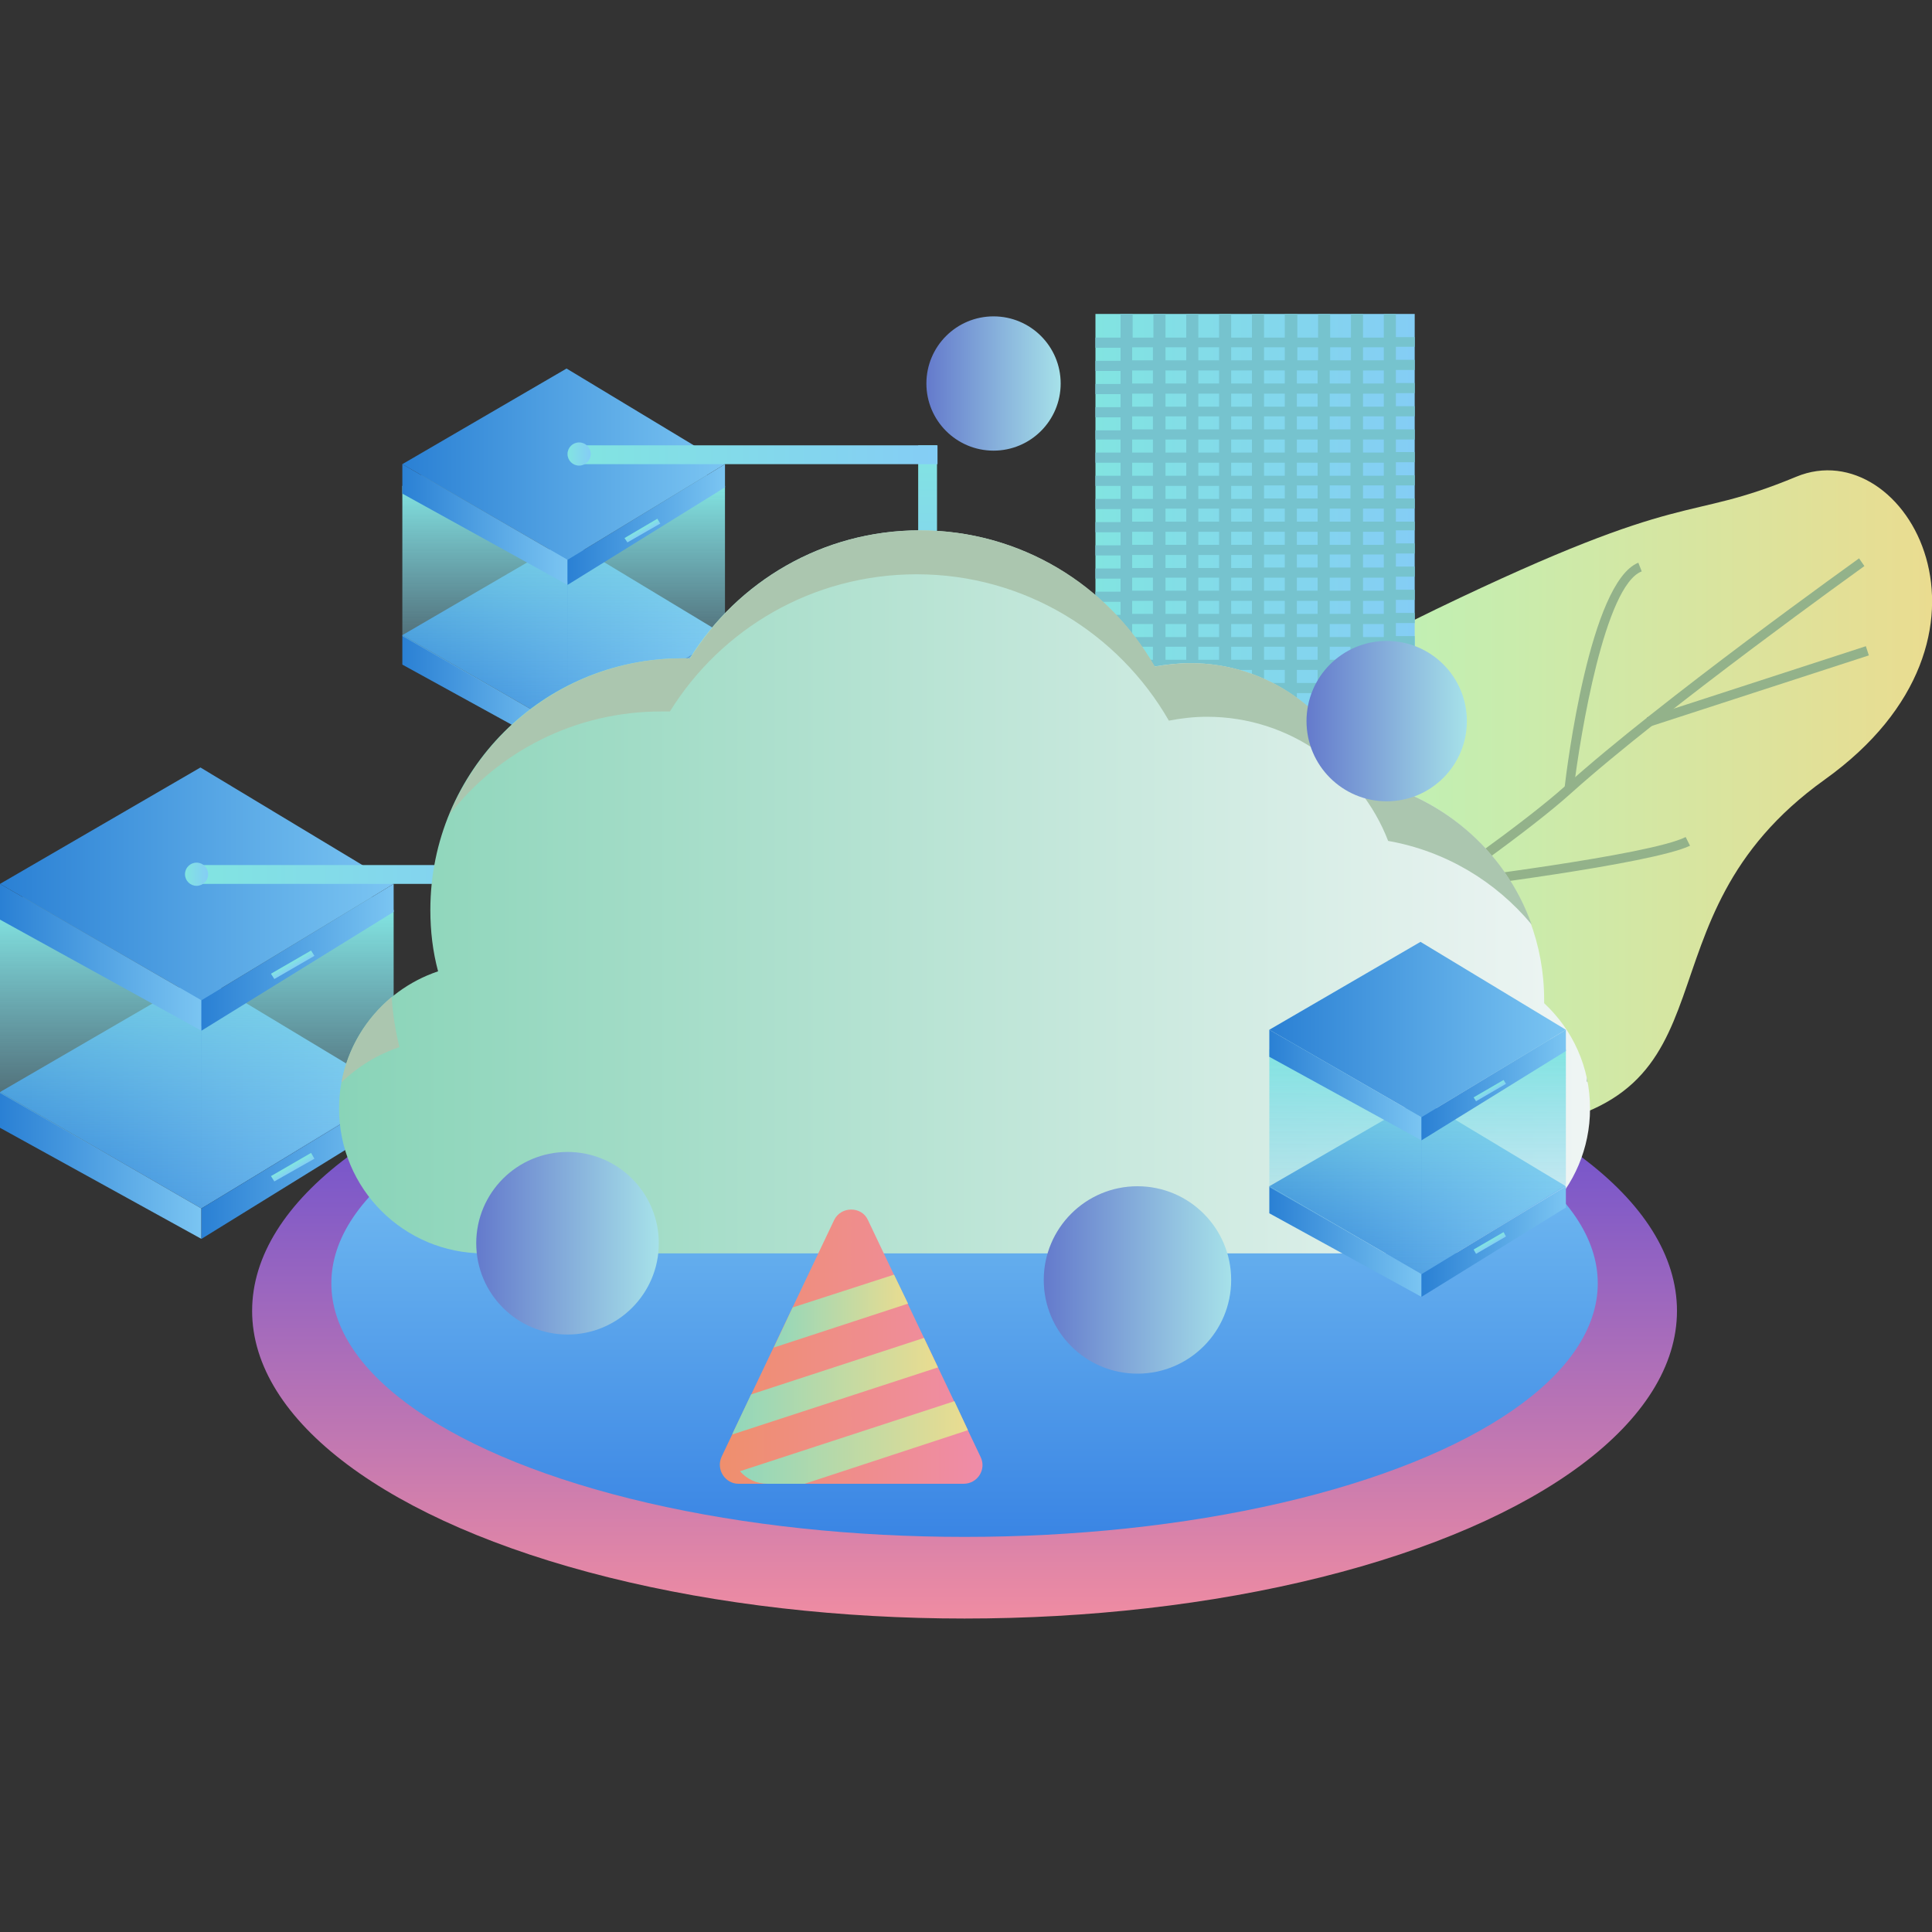 <svg xml:space="preserve" style="enable-background:new 0 0 400 400;" viewBox="0 0 400 400" y="0px" x="0px" xmlns:xlink="http://www.w3.org/1999/xlink" xmlns="http://www.w3.org/2000/svg" id="图层_1" version="1.1">
<rect x="0" y="0" width="400" height="400" fill="#333333" stroke="none"/>
<style type="text/css">
	.st0{fill:url(#SVGID_1_);}
	.st1{fill:url(#SVGID_2_);}
	.st2{fill:url(#SVGID_3_);}
	.st3{fill:#93B28A;}
	.st4{fill:url(#SVGID_4_);}
	.st5{fill:#76C3CE;}
	.st6{fill:url(#SVGID_5_);}
	.st7{fill:url(#SVGID_6_);}
	.st8{fill:url(#SVGID_7_);}
	.st9{fill:url(#SVGID_8_);}
	.st10{fill:url(#SVGID_9_);}
	.st11{fill:url(#SVGID_10_);}
	.st12{fill:url(#SVGID_11_);}
	.st13{fill:url(#SVGID_12_);}
	.st14{fill:url(#SVGID_13_);}
	.st15{fill:url(#SVGID_14_);}
	.st16{fill:url(#SVGID_15_);}
	.st17{fill:url(#SVGID_16_);}
	.st18{fill:url(#SVGID_17_);}
	.st19{fill:url(#SVGID_18_);}
	.st20{fill:url(#SVGID_19_);}
	.st21{fill:url(#SVGID_20_);}
	.st22{fill:url(#SVGID_21_);}
	.st23{fill:url(#SVGID_22_);}
	.st24{fill:url(#SVGID_23_);}
	.st25{fill:url(#SVGID_24_);}
	.st26{fill:url(#SVGID_25_);}
	.st27{fill:url(#SVGID_26_);}
	.st28{fill:url(#SVGID_27_);}
	.st29{fill:url(#SVGID_28_);}
	.st30{fill:url(#SVGID_29_);}
	.st31{fill:#ABC6AF;}
	.st32{fill:url(#SVGID_30_);}
	.st33{fill:url(#SVGID_31_);}
	.st34{fill:url(#SVGID_32_);}
	.st35{fill:url(#SVGID_33_);}
	.st36{fill:url(#SVGID_34_);}
	.st37{fill:url(#SVGID_35_);}
	.st38{fill:url(#SVGID_36_);}
	.st39{fill:url(#SVGID_37_);}
	.st40{fill:url(#SVGID_38_);}
	.st41{fill:url(#SVGID_39_);}
	.st42{fill:url(#SVGID_40_);}
	.st43{fill:url(#SVGID_41_);}
	.st44{fill:url(#SVGID_42_);}
	.st45{fill:url(#SVGID_43_);}
	.st46{fill:url(#SVGID_44_);}
	.st47{fill:url(#SVGID_45_);}
	.st48{fill:url(#SVGID_46_);}
	.st49{fill:url(#SVGID_47_);}
	.st50{fill:url(#SVGID_48_);}
	.st51{fill:url(#SVGID_49_);}
	.st52{fill:url(#SVGID_50_);}
	.st53{fill:url(#SVGID_51_);}
</style>
<g>
	<linearGradient y2="207.717" x2="199.698" y1="335.019" x1="199.698" gradientUnits="userSpaceOnUse" id="SVGID_1_">
		<stop style="stop-color:#EF8CA2" offset="0"></stop>
		<stop style="stop-color:#5145D8" offset="1"></stop>
	</linearGradient>
	<ellipse ry="63.7" rx="147.5" cy="271.4" cx="199.7" class="st0"></ellipse>
	<linearGradient y2="213.124" x2="199.698" y1="318.188" x1="199.698" gradientUnits="userSpaceOnUse" id="SVGID_2_">
		<stop style="stop-color:#3A85E4" offset="0"></stop>
		<stop style="stop-color:#84CDF5" offset="1"></stop>
	</linearGradient>
	<ellipse ry="52.5" rx="131.1" cy="265.7" cx="199.7" class="st1"></ellipse>
	<g>
		<linearGradient y2="172.699" x2="400" y1="172.699" x1="206.737" gradientUnits="userSpaceOnUse" id="SVGID_3_">
			<stop style="stop-color:#A1FFCF" offset="0"></stop>
			<stop style="stop-color:#EADC90" offset="1"></stop>
		</linearGradient>
		<path d="M221,194.7c39.2-37.2,23.5-43.1,76.4-68.6s50.9-17.6,74.5-27.4c22.7-9.4,47,33.3,5.9,62.7
			s-15.7,66.6-64.7,72.5s-101.9,23.5-105.8,7.8S221,194.7,221,194.7z" class="st2"></path>
		<g>
			<g>
				<path d="M223.5,234.7l-1.1-1.6c1.9-1.2,5.2-3.4,9.6-6.3c22.7-14.8,75.7-49.4,92.1-64.1
					c19.4-17.5,60.4-46.8,60.8-47.1l1.1,1.6c-0.4,0.3-41.3,29.6-60.7,47c-16.5,14.9-69.7,49.5-92.4,64.3
					C228.7,231.3,225.4,233.4,223.5,234.7z" class="st3"></path>
			</g>
			<g>
				<path d="M298.9,184.2l-0.2-1.9c0.4-0.1,42.7-5.2,50.3-9l0.9,1.8C341.9,178.9,300.6,184,298.9,184.2z" class="st3"></path>
			</g>
			<g>
				
					<rect height="2" width="47.7" class="st3" transform="matrix(0.951 -0.309 0.309 0.951 -26.152 119.245)" y="141.3" x="340.1"></rect>
			</g>
			<g>
				<path d="M242.1,222.4l0-2c14.1-0.1,51.8-0.7,56.2-3.1l0.9,1.7C293.6,222,247.3,222.3,242.1,222.4z" class="st3"></path>
			</g>
			<g>
				<path d="M325.8,163.5l-1.9-0.2c0.5-4.4,5.3-42.8,15.3-46.8l0.7,1.8C332.3,121.2,327.2,151.9,325.8,163.5z" class="st3"></path>
			</g>
		</g>
	</g>
	<g>
		<linearGradient y2="125.499" x2="292.896" y1="125.499" x1="226.77" gradientUnits="userSpaceOnUse" id="SVGID_4_">
			<stop style="stop-color:#82E4E1" offset="0"></stop>
			<stop style="stop-color:#84CDF5" offset="1"></stop>
		</linearGradient>
		<rect height="121" width="66.1" class="st4" y="65" x="226.8"></rect>
		<path d="M292.9,71.9v-2.1H289V65h-2.5v4.9h-4.3V65h-2.5v4.9h-4.3V65h-2.5v4.9h-4.3V65H266v4.9h-4.3V65h-2.5v4.9h-4.3
			V65h-2.5v4.9h-4.3V65h-2.5v4.9h-4.3V65h-2.5v4.9h-4.3V65h-2.5v4.9h-5.2v2.1h5.2v2.7h-5.2v2.1h5.2v2.7h-5.2v2.1h5.2v2.7h-5.2v2.1
			h5.2v2.7h-5.2V91h5.2v2.7h-5.2v2.1h5.2v2.7h-5.2v2.1h5.2v2.7h-5.2v2.1h5.2v2.7h-5.2v2.1h5.2v2.7h-5.2v2.1h5.2v2.7h-5.2v2.1h5.2
			v2.7h-5.2v2.1h5.2v2.7h-5.2v2.1h5.2v2.7h-5.2v2.1h5.2v2.7h-5.2v2.1h5.2v2.7h-5.2v2.1h5.2v2.7h-5.2v2.1h5.2v2.7h-5.2v2.1h5.2v2.7
			h-5.2v2.1h5.2v2.7h-5.2v2.1h5.2v2.7h-5.2v2.1h5.2v2.7h-5.2v2.1h5.2v2.7h-5.2v2.1h5.2v2.7h-5.2v2.1h5.2v4.4h2.5v-4.4h4.3v4.4h2.5
			v-4.4h4.3v4.4h2.5v-4.4h4.3v4.4h2.5v-4.4h4.3v4.4h2.5v-4.4h4.3v4.4h2.5v-4.4h4.3v4.4h2.5v-4.4h4.3v4.4h2.5v-4.4h4.3v4.4h2.5v-4.4
			h3.9v-2.1H289v-2.7h3.9v-2.1H289v-2.7h3.9V170H289v-2.7h3.9v-2.1H289v-2.7h3.9v-2.1H289v-2.7h3.9v-2.1H289V153h3.9v-2.1H289v-2.7
			h3.9v-2.1H289v-2.7h3.9v-2.1H289v-2.7h3.9v-2.1H289v-2.7h3.9v-2.1H289v-2.7h3.9v-2.1H289v-2.7h3.9v-2.1H289v-2.7h3.9v-2.1H289
			v-2.7h3.9v-2.1H289v-2.7h3.9V108H289v-2.7h3.9v-2.1H289v-2.7h3.9v-2.1H289v-2.7h3.9v-2.1H289V91h3.9v-2.1H289v-2.7h3.9v-2.1H289
			v-2.7h3.9v-2.1H289v-2.7h3.9v-2.1H289v-2.7H292.9z M279.7,71.9v2.7h-4.3v-2.7H279.7z M259.2,91v2.7h-4.3V91H259.2z M254.9,88.9
			v-2.7h4.3v2.7H254.9z M259.2,95.8v2.7h-4.3v-2.7H259.2z M259.2,100.6v2.7h-4.3v-2.7H259.2z M259.2,105.3v2.7h-4.3v-2.7H259.2z
			 M259.2,110.1v2.7h-4.3v-2.7H259.2z M259.2,114.9v2.7h-4.3v-2.7H259.2z M259.2,119.6v2.7h-4.3v-2.7H259.2z M259.2,124.4v2.7h-4.3
			v-2.7H259.2z M259.2,129.2v2.7h-4.3v-2.7H259.2z M259.2,133.9v2.7h-4.3v-2.7H259.2z M259.2,138.7v2.7h-4.3v-2.7H259.2z
			 M259.2,143.5v2.7h-4.3v-2.7H259.2z M259.2,148.3v2.7h-4.3v-2.7H259.2z M259.2,153v2.7h-4.3V153H259.2z M259.2,157.8v2.7h-4.3
			v-2.7H259.2z M259.2,162.6v2.7h-4.3v-2.7H259.2z M261.7,162.6h4.3v2.7h-4.3V162.6z M261.7,160.5v-2.7h4.3v2.7H261.7z M261.7,155.7
			V153h4.3v2.7H261.7z M261.7,150.9v-2.7h4.3v2.7H261.7z M261.7,146.2v-2.7h4.3v2.7H261.7z M261.7,141.4v-2.7h4.3v2.7H261.7z
			 M261.7,136.6v-2.7h4.3v2.7H261.7z M261.7,131.9v-2.7h4.3v2.7H261.7z M261.7,127.1v-2.7h4.3v2.7H261.7z M261.7,122.3v-2.7h4.3v2.7
			H261.7z M261.7,117.5v-2.7h4.3v2.7H261.7z M261.7,112.8v-2.7h4.3v2.7H261.7z M261.7,108v-2.7h4.3v2.7H261.7z M261.7,103.2v-2.7
			h4.3v2.7H261.7z M261.7,98.5v-2.7h4.3v2.7H261.7z M261.7,93.7V91h4.3v2.7H261.7z M261.7,88.9v-2.7h4.3v2.7H261.7z M261.7,84.2
			v-2.7h4.3v2.7H261.7z M259.2,84.2h-4.3v-2.7h4.3V84.2z M252.4,84.2h-4.3v-2.7h4.3V84.2z M252.4,86.2v2.7h-4.3v-2.7H252.4z
			 M252.4,91v2.7h-4.3V91H252.4z M252.4,95.8v2.7h-4.3v-2.7H252.4z M252.4,100.6v2.7h-4.3v-2.7H252.4z M252.4,105.3v2.7h-4.3v-2.7
			H252.4z M252.4,110.1v2.7h-4.3v-2.7H252.4z M252.4,114.9v2.7h-4.3v-2.7H252.4z M252.4,119.6v2.7h-4.3v-2.7H252.4z M252.4,124.4
			v2.7h-4.3v-2.7H252.4z M252.4,129.2v2.7h-4.3v-2.7H252.4z M252.4,133.9v2.7h-4.3v-2.7H252.4z M252.4,138.7v2.7h-4.3v-2.7H252.4z
			 M252.4,143.5v2.7h-4.3v-2.7H252.4z M252.4,148.3v2.7h-4.3v-2.7H252.4z M252.4,153v2.7h-4.3V153H252.4z M252.4,157.8v2.7h-4.3
			v-2.7H252.4z M252.4,162.6v2.7h-4.3v-2.7H252.4z M252.4,167.3v2.7h-4.3v-2.7H252.4z M254.9,167.3h4.3v2.7h-4.3V167.3z
			 M261.7,167.3h4.3v2.7h-4.3V167.3z M268.5,167.3h4.3v2.7h-4.3V167.3z M268.5,165.2v-2.7h4.3v2.7H268.5z M268.5,160.5v-2.7h4.3v2.7
			H268.5z M268.5,155.7V153h4.3v2.7H268.5z M268.5,150.9v-2.7h4.3v2.7H268.5z M268.5,146.2v-2.7h4.3v2.7H268.5z M268.5,141.4v-2.7
			h4.3v2.7H268.5z M268.5,136.6v-2.7h4.3v2.7H268.5z M268.5,131.9v-2.7h4.3v2.7H268.5z M268.5,127.1v-2.7h4.3v2.7H268.5z
			 M268.5,122.3v-2.7h4.3v2.7H268.5z M268.5,117.5v-2.7h4.3v2.7H268.5z M268.5,112.8v-2.7h4.3v2.7H268.5z M268.5,108v-2.7h4.3v2.7
			H268.5z M268.5,103.2v-2.7h4.3v2.7H268.5z M268.5,98.5v-2.7h4.3v2.7H268.5z M268.5,93.7V91h4.3v2.7H268.5z M268.5,88.9v-2.7h4.3
			v2.7H268.5z M268.5,84.2v-2.7h4.3v2.7H268.5z M268.5,79.4v-2.7h4.3v2.7H268.5z M266,79.4h-4.3v-2.7h4.3V79.4z M259.2,79.4h-4.3
			v-2.7h4.3V79.4z M252.4,79.4h-4.3v-2.7h4.3V79.4z M245.6,79.4h-4.3v-2.7h4.3V79.4z M245.6,81.5v2.7h-4.3v-2.7H245.6z M245.6,86.2
			v2.7h-4.3v-2.7H245.6z M245.6,91v2.7h-4.3V91H245.6z M245.6,95.8v2.7h-4.3v-2.7H245.6z M245.6,100.6v2.7h-4.3v-2.7H245.6z
			 M245.6,105.3v2.7h-4.3v-2.7H245.6z M245.6,110.1v2.7h-4.3v-2.7H245.6z M245.6,114.9v2.7h-4.3v-2.7H245.6z M245.6,119.6v2.7h-4.3
			v-2.7H245.6z M245.6,124.4v2.7h-4.3v-2.7H245.6z M245.6,129.2v2.7h-4.3v-2.7H245.6z M245.6,133.9v2.7h-4.3v-2.7H245.6z
			 M245.6,138.7v2.7h-4.3v-2.7H245.6z M245.6,143.5v2.7h-4.3v-2.7H245.6z M245.6,148.3v2.7h-4.3v-2.7H245.6z M245.6,153v2.7h-4.3
			V153H245.6z M245.6,157.8v2.7h-4.3v-2.7H245.6z M245.6,162.6v2.7h-4.3v-2.7H245.6z M245.6,167.3v2.7h-4.3v-2.7H245.6z
			 M245.6,172.1v2.7h-4.3v-2.7H245.6z M248.1,172.1h4.3v2.7h-4.3V172.1z M254.9,172.1h4.3v2.7h-4.3V172.1z M261.7,172.1h4.3v2.7
			h-4.3V172.1z M268.5,172.1h4.3v2.7h-4.3V172.1z M275.3,172.1h4.3v2.7h-4.3V172.1z M275.3,170v-2.7h4.3v2.7H275.3z M275.3,165.2
			v-2.7h4.3v2.7H275.3z M275.3,160.5v-2.7h4.3v2.7H275.3z M275.3,155.7V153h4.3v2.7H275.3z M275.3,150.9v-2.7h4.3v2.7H275.3z
			 M275.3,146.2v-2.7h4.3v2.7H275.3z M275.3,141.4v-2.7h4.3v2.7H275.3z M275.3,136.6v-2.7h4.3v2.7H275.3z M275.3,131.9v-2.7h4.3v2.7
			H275.3z M275.3,127.1v-2.7h4.3v2.7H275.3z M275.3,122.3v-2.7h4.3v2.7H275.3z M275.3,117.5v-2.7h4.3v2.7H275.3z M275.3,112.8v-2.7
			h4.3v2.7H275.3z M275.3,108v-2.7h4.3v2.7H275.3z M275.3,103.2v-2.7h4.3v2.7H275.3z M275.3,98.5v-2.7h4.3v2.7H275.3z M275.3,93.7
			V91h4.3v2.7H275.3z M275.3,88.9v-2.7h4.3v2.7H275.3z M275.3,84.2v-2.7h4.3v2.7H275.3z M275.3,79.4v-2.7h4.3v2.7H275.3z
			 M272.9,71.9v2.7h-4.3v-2.7H272.9z M266,71.9v2.7h-4.3v-2.7H266z M259.2,71.9v2.7h-4.3v-2.7H259.2z M252.4,71.9v2.7h-4.3v-2.7
			H252.4z M245.6,71.9v2.7h-4.3v-2.7H245.6z M234.4,71.9h4.3v2.7h-4.3V71.9z M234.4,76.7h4.3v2.7h-4.3V76.7z M234.4,81.5h4.3v2.7
			h-4.3V81.5z M234.4,86.2h4.3v2.7h-4.3V86.2z M234.4,91h4.3v2.7h-4.3V91z M234.4,95.8h4.3v2.7h-4.3V95.8z M234.4,100.6h4.3v2.7
			h-4.3V100.6z M234.4,105.3h4.3v2.7h-4.3V105.3z M234.4,110.1h4.3v2.7h-4.3V110.1z M234.4,114.9h4.3v2.7h-4.3V114.9z M234.4,119.6
			h4.3v2.7h-4.3V119.6z M234.4,124.4h4.3v2.7h-4.3V124.4z M234.4,129.2h4.3v2.7h-4.3V129.2z M234.4,133.9h4.3v2.7h-4.3V133.9z
			 M234.4,138.7h4.3v2.7h-4.3V138.7z M234.4,143.5h4.3v2.7h-4.3V143.5z M234.4,148.3h4.3v2.7h-4.3V148.3z M234.4,153h4.3v2.7h-4.3
			V153z M234.4,157.8h4.3v2.7h-4.3V157.8z M234.4,162.6h4.3v2.7h-4.3V162.6z M234.4,167.3h4.3v2.7h-4.3V167.3z M234.4,172.1h4.3v2.7
			h-4.3V172.1z M234.4,179.6v-2.7h4.3v2.7H234.4z M241.2,179.6v-2.7h4.3v2.7H241.2z M248.1,179.6v-2.7h4.3v2.7H248.1z M254.9,179.6
			v-2.7h4.3v2.7H254.9z M261.7,179.6v-2.7h4.3v2.7H261.7z M268.5,179.6v-2.7h4.3v2.7H268.5z M275.3,179.6v-2.7h4.3v2.7H275.3z
			 M286.5,179.6h-4.3v-2.7h4.3V179.6z M286.5,174.8h-4.3v-2.7h4.3V174.8z M286.5,170h-4.3v-2.7h4.3V170z M286.5,165.2h-4.3v-2.7h4.3
			V165.2z M286.5,160.5h-4.3v-2.7h4.3V160.5z M286.5,155.7h-4.3V153h4.3V155.7z M286.5,150.9h-4.3v-2.7h4.3V150.9z M286.5,146.2
			h-4.3v-2.7h4.3V146.2z M286.5,141.4h-4.3v-2.7h4.3V141.4z M286.5,136.6h-4.3v-2.7h4.3V136.6z M286.5,131.9h-4.3v-2.7h4.3V131.9z
			 M286.5,127.1h-4.3v-2.7h4.3V127.1z M286.5,122.3h-4.3v-2.7h4.3V122.3z M286.5,117.5h-4.3v-2.7h4.3V117.5z M286.5,112.8h-4.3v-2.7
			h4.3V112.8z M286.5,108h-4.3v-2.7h4.3V108z M286.5,103.2h-4.3v-2.7h4.3V103.2z M286.5,98.5h-4.3v-2.7h4.3V98.5z M286.5,93.7h-4.3
			V91h4.3V93.7z M286.5,88.9h-4.3v-2.7h4.3V88.9z M286.5,84.2h-4.3v-2.7h4.3V84.2z M286.5,79.4h-4.3v-2.7h4.3V79.4z M286.5,74.6
			h-4.3v-2.7h4.3V74.6z" class="st5"></path>
	</g>
	<g>
		<g>
			<linearGradient y2="131.464" x2="150.136" y1="131.464" x1="83.257" gradientUnits="userSpaceOnUse" id="SVGID_5_">
				<stop style="stop-color:#2A80D4" offset="0"></stop>
				<stop style="stop-color:#7BC5F2" offset="1"></stop>
			</linearGradient>
			<polygon points="117.3,111.7 83.3,131.5 117.5,151.2 150.1,131.5" class="st6"></polygon>
			<linearGradient y2="143.953" x2="117.506" y1="143.953" x1="83.257" gradientUnits="userSpaceOnUse" id="SVGID_6_">
				<stop style="stop-color:#2A80D4" offset="0"></stop>
				<stop style="stop-color:#7BC5F2" offset="1"></stop>
			</linearGradient>
			<polygon points="83.3,131.5 83.3,137.6 117.5,156.4 117.5,151.2" class="st7"></polygon>
			<linearGradient y2="143.953" x2="150.136" y1="143.953" x1="117.506" gradientUnits="userSpaceOnUse" id="SVGID_7_">
				<stop style="stop-color:#2A80D4" offset="0"></stop>
				<stop style="stop-color:#7BC5F2" offset="1"></stop>
			</linearGradient>
			<polygon points="117.5,151.2 150.1,131.5 150.1,136.3 117.5,156.4" class="st8"></polygon>
		</g>
		<g>
			<linearGradient y2="120.372" x2="116.695" y1="80.824" x1="116.695" gradientUnits="userSpaceOnUse" id="SVGID_8_">
				<stop style="stop-color:#82E4E1" offset="0"></stop>
				<stop style="stop-color:#84CDF5;stop-opacity:0" offset="1"></stop>
			</linearGradient>
			<polygon points="117.3,80.8 83.3,100.6 117.5,120.4 150.1,100.6" class="st9"></polygon>
			<linearGradient y2="151.304" x2="100.38" y1="100.598" x1="100.38" gradientUnits="userSpaceOnUse" id="SVGID_9_">
				<stop style="stop-color:#82E4E1" offset="0"></stop>
				<stop style="stop-color:#84CDF5;stop-opacity:0" offset="1"></stop>
			</linearGradient>
			<polygon points="83.3,100.6 83.3,131.7 117.5,151.3 117.5,120.4" class="st10"></polygon>
			<linearGradient y2="151.304" x2="133.819" y1="100.598" x1="133.819" gradientUnits="userSpaceOnUse" id="SVGID_10_">
				<stop style="stop-color:#82E4E1" offset="0"></stop>
				<stop style="stop-color:#84CDF5;stop-opacity:0" offset="1"></stop>
			</linearGradient>
			<polygon points="117.5,120.4 150.1,100.6 150.1,131.1 117.5,151.3" class="st11"></polygon>
		</g>
		<g>
			<linearGradient y2="96.111" x2="150.136" y1="96.111" x1="83.257" gradientUnits="userSpaceOnUse" id="SVGID_11_">
				<stop style="stop-color:#2A80D4" offset="0"></stop>
				<stop style="stop-color:#7BC5F2" offset="1"></stop>
			</linearGradient>
			<polygon points="117.3,76.3 83.3,96.1 117.5,115.9 150.1,96.1" class="st12"></polygon>
			<linearGradient y2="108.6" x2="117.506" y1="108.6" x1="83.257" gradientUnits="userSpaceOnUse" id="SVGID_12_">
				<stop style="stop-color:#2A80D4" offset="0"></stop>
				<stop style="stop-color:#7BC5F2" offset="1"></stop>
			</linearGradient>
			<polygon points="83.3,96.1 83.3,102.2 117.5,121.1 117.5,115.9" class="st13"></polygon>
			<linearGradient y2="108.6" x2="150.136" y1="108.6" x1="117.506" gradientUnits="userSpaceOnUse" id="SVGID_13_">
				<stop style="stop-color:#2A80D4" offset="0"></stop>
				<stop style="stop-color:#7BC5F2" offset="1"></stop>
			</linearGradient>
			<polygon points="117.5,115.9 150.1,96.1 150.1,100.9 117.5,121.1" class="st14"></polygon>
		</g>
		
			<linearGradient gradientTransform="matrix(0.5 0.866 -0.668 0.386 296.197 -67.176)" y2="298.15" x2="72.261" y1="298.15" x1="71.176" gradientUnits="userSpaceOnUse" id="SVGID_14_">
			<stop style="stop-color:#82E4E1" offset="0"></stop>
			<stop style="stop-color:#84CDF5" offset="1"></stop>
		</linearGradient>
		<polygon points="129.3,111.4 129.9,112.3 136.7,108.4 136.1,107.4" class="st15"></polygon>
		
			<linearGradient gradientTransform="matrix(0.5 0.866 -0.668 0.386 296.197 -67.176)" y2="320.474" x2="102.072" y1="320.474" x1="100.987" gradientUnits="userSpaceOnUse" id="SVGID_15_">
			<stop style="stop-color:#82E4E1" offset="0"></stop>
			<stop style="stop-color:#84CDF5" offset="1"></stop>
		</linearGradient>
		<polygon points="129.3,145.8 129.9,146.7 136.7,142.8 136.1,141.9" class="st16"></polygon>
	</g>
	
		<linearGradient gradientTransform="matrix(0 1 -1 0 570.767 -191.785)" y2="378.697" x2="321.705" y1="378.697" x1="284.028" gradientUnits="userSpaceOnUse" id="SVGID_16_">
		<stop style="stop-color:#82E4E1" offset="0"></stop>
		<stop style="stop-color:#84CDF5" offset="1"></stop>
	</linearGradient>
	<polygon points="190.1,129.9 190.1,92.2 194,92.2 194,129.9" class="st17"></polygon>
	<g>
		<g>
			<linearGradient y2="226.057" x2="81.492" y1="226.057" x1="2.332992e-03" gradientUnits="userSpaceOnUse" id="SVGID_17_">
				<stop style="stop-color:#2A80D4" offset="0"></stop>
				<stop style="stop-color:#7BC5F2" offset="1"></stop>
			</linearGradient>
			<polygon points="41.5,202 0,226.1 41.7,250.2 81.5,226.1" class="st18"></polygon>
			<linearGradient y2="241.275" x2="41.734" y1="241.275" x1="2.332992e-03" gradientUnits="userSpaceOnUse" id="SVGID_18_">
				<stop style="stop-color:#2A80D4" offset="0"></stop>
				<stop style="stop-color:#7BC5F2" offset="1"></stop>
			</linearGradient>
			<polygon points="0,226.1 0,233.5 41.7,256.5 41.7,250.2" class="st19"></polygon>
			<linearGradient y2="241.274" x2="81.492" y1="241.274" x1="41.734" gradientUnits="userSpaceOnUse" id="SVGID_19_">
				<stop style="stop-color:#2A80D4" offset="0"></stop>
				<stop style="stop-color:#7BC5F2" offset="1"></stop>
			</linearGradient>
			<polygon points="41.7,250.2 81.5,226.1 81.5,231.9 41.7,256.5" class="st20"></polygon>
		</g>
		<g>
			<linearGradient y2="212.542" x2="40.745" y1="164.355" x1="40.745" gradientUnits="userSpaceOnUse" id="SVGID_20_">
				<stop style="stop-color:#82E4E1" offset="0"></stop>
				<stop style="stop-color:#84CDF5;stop-opacity:0" offset="1"></stop>
			</linearGradient>
			<polygon points="41.5,164.4 0,188.4 41.7,212.5 81.5,188.4" class="st21"></polygon>
			<linearGradient y2="250.232" x2="20.866" y1="188.449" x1="20.866" gradientUnits="userSpaceOnUse" id="SVGID_21_">
				<stop style="stop-color:#82E4E1" offset="0"></stop>
				<stop style="stop-color:#84CDF5;stop-opacity:0" offset="1"></stop>
			</linearGradient>
			<polygon points="0,188.4 0,226.3 41.7,250.2 41.7,212.5" class="st22"></polygon>
			<linearGradient y2="250.232" x2="61.61" y1="188.448" x1="61.61" gradientUnits="userSpaceOnUse" id="SVGID_22_">
				<stop style="stop-color:#82E4E1" offset="0"></stop>
				<stop style="stop-color:#84CDF5;stop-opacity:0" offset="1"></stop>
			</linearGradient>
			<polygon points="41.7,212.5 81.5,188.4 81.5,225.7 41.7,250.2" class="st23"></polygon>
		</g>
		<g>
			<linearGradient y2="182.981" x2="81.492" y1="182.981" x1="2.332992e-03" gradientUnits="userSpaceOnUse" id="SVGID_23_">
				<stop style="stop-color:#2A80D4" offset="0"></stop>
				<stop style="stop-color:#7BC5F2" offset="1"></stop>
			</linearGradient>
			<polygon points="41.5,158.9 0,183 41.7,207.1 81.5,183" class="st24"></polygon>
			<linearGradient y2="198.199" x2="41.734" y1="198.199" x1="2.332992e-03" gradientUnits="userSpaceOnUse" id="SVGID_24_">
				<stop style="stop-color:#2A80D4" offset="0"></stop>
				<stop style="stop-color:#7BC5F2" offset="1"></stop>
			</linearGradient>
			<polygon points="0,183 0,190.4 41.7,213.4 41.7,207.1" class="st25"></polygon>
			<linearGradient y2="198.198" x2="81.492" y1="198.198" x1="41.734" gradientUnits="userSpaceOnUse" id="SVGID_25_">
				<stop style="stop-color:#2A80D4" offset="0"></stop>
				<stop style="stop-color:#7BC5F2" offset="1"></stop>
			</linearGradient>
			<polygon points="41.7,207.1 81.5,183 81.5,188.8 41.7,213.4" class="st26"></polygon>
		</g>
		
			<linearGradient gradientTransform="matrix(0.5 0.866 -0.668 0.386 296.197 -67.176)" y2="437.753" x2="114.018" y1="437.753" x1="112.697" gradientUnits="userSpaceOnUse" id="SVGID_26_">
			<stop style="stop-color:#82E4E1" offset="0"></stop>
			<stop style="stop-color:#84CDF5" offset="1"></stop>
		</linearGradient>
		<polygon points="56.1,201.6 56.8,202.7 65.1,197.9 64.4,196.8" class="st27"></polygon>
		
			<linearGradient gradientTransform="matrix(0.5 0.866 -0.668 0.386 296.197 -67.176)" y2="464.955" x2="150.342" y1="464.955" x1="149.02" gradientUnits="userSpaceOnUse" id="SVGID_27_">
			<stop style="stop-color:#82E4E1" offset="0"></stop>
			<stop style="stop-color:#84CDF5" offset="1"></stop>
		</linearGradient>
		<polygon points="56.1,243.5 56.8,244.6 65.1,239.9 64.4,238.7" class="st28"></polygon>
	</g>
	<linearGradient y2="181.022" x2="110.654" y1="181.022" x1="41.734" gradientUnits="userSpaceOnUse" id="SVGID_28_">
		<stop style="stop-color:#82E4E1" offset="0"></stop>
		<stop style="stop-color:#84CDF5" offset="1"></stop>
	</linearGradient>
	<rect height="3.9" width="68.9" class="st29" y="179.1" x="41.7"></rect>
	<g>
		<linearGradient y2="184.714" x2="329.214" y1="184.714" x1="70.181" gradientUnits="userSpaceOnUse" id="SVGID_29_">
			<stop style="stop-color:#89D4B8" offset="0"></stop>
			<stop style="stop-color:#EFF5F4" offset="1"></stop>
		</linearGradient>
		<path d="M319.7,207.7c0-0.2,0-0.4,0-0.7c0-22.9-16.6-41.9-38.3-45.7c-5.4-14-19-24-35-24c-2.5,0-5,0.3-7.4,0.7
			c-9.7-16.9-27.8-28.2-48.6-28.2c-20.1,0-37.7,10.6-47.6,26.5c-0.5,0-1.1,0-1.6,0c-28.8,0-52.1,23.3-52.1,52.1
			c0,4.4,0.5,8.6,1.6,12.7c-11.9,4-20.5,15.2-20.5,28.4c0,16.6,13.4,30,30,30h199c16.6,0,30-13.4,30-30
			C329.2,220.9,325.6,213.2,319.7,207.7z" class="st30"></path>
		<g>
			<path d="M82.7,216.8c-0.8-3.3-1.4-6.8-1.6-10.4c-5.3,4.4-9.1,10.6-10.4,17.7C74.1,220.8,78.2,218.3,82.7,216.8z" class="st31"></path>
			<path d="M328.7,224.1c-0.1-0.4-0.1-0.7-0.2-1.1c0,0,0,0.1,0,0.1c0,0.2,0,0.5,0,0.7
				C328.5,223.9,328.6,224,328.7,224.1z" class="st31"></path>
			<path d="M136.9,147.3c0.6,0,1.2,0,1.8,0c10.6-17.1,29.5-28.4,51.1-28.4c22.3,0,41.8,12.2,52.2,30.3
				c2.6-0.5,5.2-0.8,7.9-0.8c17.1,0,31.7,10.7,37.5,25.7c11.9,2.1,22.3,8.4,29.7,17.3c-5.5-15.5-19.1-27.1-35.6-30.1
				c-5.4-14-19-24-35-24c-2.5,0-5,0.3-7.4,0.7c-9.7-16.9-27.8-28.2-48.6-28.2c-20.1,0-37.7,10.6-47.6,26.5c-0.5,0-1.1,0-1.6,0
				c-21.8,0-40.4,13.4-48.2,32.3C103.2,155.6,119.1,147.3,136.9,147.3z" class="st31"></path>
		</g>
	</g>
	<g>
		<g>
			<linearGradient y2="245.606" x2="324.204" y1="245.606" x1="262.83" gradientUnits="userSpaceOnUse" id="SVGID_30_">
				<stop style="stop-color:#2A80D4" offset="0"></stop>
				<stop style="stop-color:#7BC5F2" offset="1"></stop>
			</linearGradient>
			<polygon points="294.1,227.5 262.8,245.6 294.3,263.8 324.2,245.6" class="st32"></polygon>
			<linearGradient y2="257.066" x2="294.26" y1="257.066" x1="262.83" gradientUnits="userSpaceOnUse" id="SVGID_31_">
				<stop style="stop-color:#2A80D4" offset="0"></stop>
				<stop style="stop-color:#7BC5F2" offset="1"></stop>
			</linearGradient>
			<polygon points="262.8,245.6 262.8,251.2 294.3,268.5 294.3,263.8" class="st33"></polygon>
			<linearGradient y2="257.066" x2="324.204" y1="257.066" x1="294.26" gradientUnits="userSpaceOnUse" id="SVGID_32_">
				<stop style="stop-color:#2A80D4" offset="0"></stop>
				<stop style="stop-color:#7BC5F2" offset="1"></stop>
			</linearGradient>
			<polygon points="294.3,263.8 324.2,245.6 324.2,250 294.3,268.5" class="st34"></polygon>
		</g>
		<g>
			<linearGradient y2="235.427" x2="293.515" y1="199.134" x1="293.515" gradientUnits="userSpaceOnUse" id="SVGID_33_">
				<stop style="stop-color:#82E4E1" offset="0"></stop>
				<stop style="stop-color:#84CDF5;stop-opacity:0" offset="1"></stop>
			</linearGradient>
			<polygon points="294.1,199.1 262.8,217.3 294.3,235.4 324.2,217.3" class="st35"></polygon>
			<linearGradient y2="263.812" x2="278.543" y1="217.281" x1="278.543" gradientUnits="userSpaceOnUse" id="SVGID_34_">
				<stop style="stop-color:#82E4E1" offset="0"></stop>
				<stop style="stop-color:#84CDF5;stop-opacity:0" offset="1"></stop>
			</linearGradient>
			<polygon points="262.8,217.3 262.8,245.8 294.3,263.8 294.3,235.4" class="st36"></polygon>
			<linearGradient y2="263.812" x2="309.23" y1="217.28" x1="309.23" gradientUnits="userSpaceOnUse" id="SVGID_35_">
				<stop style="stop-color:#82E4E1" offset="0"></stop>
				<stop style="stop-color:#84CDF5;stop-opacity:0" offset="1"></stop>
			</linearGradient>
			<polygon points="294.3,235.4 324.2,217.3 324.2,245.3 294.3,263.8" class="st37"></polygon>
		</g>
		<g>
			<linearGradient y2="213.163" x2="324.204" y1="213.163" x1="262.83" gradientUnits="userSpaceOnUse" id="SVGID_36_">
				<stop style="stop-color:#2A80D4" offset="0"></stop>
				<stop style="stop-color:#7BC5F2" offset="1"></stop>
			</linearGradient>
			<polygon points="294.1,195 262.8,213.2 294.3,231.3 324.2,213.2" class="st38"></polygon>
			<linearGradient y2="224.624" x2="294.26" y1="224.624" x1="262.83" gradientUnits="userSpaceOnUse" id="SVGID_37_">
				<stop style="stop-color:#2A80D4" offset="0"></stop>
				<stop style="stop-color:#7BC5F2" offset="1"></stop>
			</linearGradient>
			<polygon points="262.8,213.2 262.8,218.8 294.3,236.1 294.3,231.3" class="st39"></polygon>
			<linearGradient y2="224.624" x2="324.204" y1="224.624" x1="294.26" gradientUnits="userSpaceOnUse" id="SVGID_38_">
				<stop style="stop-color:#2A80D4" offset="0"></stop>
				<stop style="stop-color:#7BC5F2" offset="1"></stop>
			</linearGradient>
			<polygon points="294.3,231.3 324.2,213.2 324.2,217.6 294.3,236.1" class="st40"></polygon>
		</g>
		
			<linearGradient gradientTransform="matrix(0.5 0.866 -0.668 0.386 296.197 -67.176)" y2="176.212" x2="260.345" y1="176.212" x1="259.35" gradientUnits="userSpaceOnUse" id="SVGID_39_">
			<stop style="stop-color:#82E4E1" offset="0"></stop>
			<stop style="stop-color:#84CDF5" offset="1"></stop>
		</linearGradient>
		<polygon points="305.1,227.2 305.6,228 311.8,224.4 311.3,223.6" class="st41"></polygon>
		
			<linearGradient gradientTransform="matrix(0.5 0.866 -0.668 0.386 296.197 -67.176)" y2="196.698" x2="287.702" y1="196.698" x1="286.707" gradientUnits="userSpaceOnUse" id="SVGID_40_">
			<stop style="stop-color:#82E4E1" offset="0"></stop>
			<stop style="stop-color:#84CDF5" offset="1"></stop>
		</linearGradient>
		<polygon points="305.1,258.7 305.6,259.6 311.8,256 311.3,255.1" class="st42"></polygon>
	</g>
	<linearGradient y2="94.203" x2="194.03" y1="94.203" x1="119.863" gradientUnits="userSpaceOnUse" id="SVGID_41_">
		<stop style="stop-color:#82E4E1" offset="0"></stop>
		<stop style="stop-color:#84CDF5" offset="1"></stop>
	</linearGradient>
	<rect height="3.9" width="74.2" class="st43" y="92.2" x="119.9"></rect>
	<linearGradient y2="94.007" x2="122.222" y1="94.007" x1="117.504" gradientUnits="userSpaceOnUse" id="SVGID_42_">
		<stop style="stop-color:#82E4E1" offset="0"></stop>
		<stop style="stop-color:#84CDF5" offset="1"></stop>
	</linearGradient>
	<circle r="2.4" cy="94" cx="119.9" class="st44"></circle>
	<linearGradient y2="181.022" x2="43.106" y1="181.022" x1="38.388" gradientUnits="userSpaceOnUse" id="SVGID_43_">
		<stop style="stop-color:#82E4E1" offset="0"></stop>
		<stop style="stop-color:#84CDF5" offset="1"></stop>
	</linearGradient>
	<circle r="2.4" cy="181" cx="40.7" class="st45"></circle>
	<linearGradient y2="257.374" x2="136.363" y1="257.374" x1="98.65" gradientUnits="userSpaceOnUse" id="SVGID_44_">
		<stop style="stop-color:#647ACC" offset="0"></stop>
		<stop style="stop-color:#A6E1E9" offset="0.995"></stop>
	</linearGradient>
	<circle r="18.9" cy="257.4" cx="117.5" class="st46"></circle>
	<linearGradient y2="265.015" x2="254.933" y1="265.015" x1="216.115" gradientUnits="userSpaceOnUse" id="SVGID_45_">
		<stop style="stop-color:#647ACC" offset="0"></stop>
		<stop style="stop-color:#A6E1E9" offset="0.995"></stop>
	</linearGradient>
	<circle r="19.4" cy="265" cx="235.5" class="st47"></circle>
	<linearGradient y2="149.348" x2="303.697" y1="149.348" x1="270.524" gradientUnits="userSpaceOnUse" id="SVGID_46_">
		<stop style="stop-color:#647ACC" offset="0"></stop>
		<stop style="stop-color:#A6E1E9" offset="0.995"></stop>
	</linearGradient>
	<circle r="16.6" cy="149.3" cx="287.1" class="st48"></circle>
	<linearGradient y2="79.39" x2="219.641" y1="79.39" x1="191.779" gradientUnits="userSpaceOnUse" id="SVGID_47_">
		<stop style="stop-color:#647ACC" offset="0"></stop>
		<stop style="stop-color:#A6E1E9" offset="0.995"></stop>
	</linearGradient>
	<circle r="13.9" cy="79.4" cx="205.7" class="st49"></circle>
	<g>
		<g>
			<linearGradient y2="278.839" x2="203.436" y1="278.839" x1="149.041" gradientUnits="userSpaceOnUse" id="SVGID_48_">
				<stop style="stop-color:#EF8F6D" offset="0"></stop>
				<stop style="stop-color:#EF8CA8" offset="1"></stop>
			</linearGradient>
			<path d="M172.7,252.6l-23.3,49c-1.2,2.6,0.7,5.6,3.5,5.6h46.6c2.9,0,4.8-3,3.5-5.6l-23.3-49
				C178.4,249.7,174.1,249.7,172.7,252.6z" class="st50"></path>
		</g>
		<linearGradient y2="271.438" x2="187.976" y1="271.438" x1="160.176" gradientUnits="userSpaceOnUse" id="SVGID_49_">
			<stop style="stop-color:#92D7BB" offset="0"></stop>
			<stop style="stop-color:#EADC90" offset="1"></stop>
		</linearGradient>
		<polygon points="160.2,279 188,269.9 185.1,263.9 164.1,270.7" class="st51"></polygon>
		<linearGradient y2="286.989" x2="194.214" y1="286.989" x1="151.702" gradientUnits="userSpaceOnUse" id="SVGID_50_">
			<stop style="stop-color:#92D7BB" offset="0"></stop>
			<stop style="stop-color:#EADC90" offset="1"></stop>
		</linearGradient>
		<path d="M194.2,283.1l-2.9-6.1l-35.8,11.7l-3.6,7.6c-0.1,0.2-0.2,0.5-0.3,0.7L194.2,283.1z" class="st52"></path>
		<linearGradient y2="298.701" x2="200.452" y1="298.701" x1="153.173" gradientUnits="userSpaceOnUse" id="SVGID_51_">
			<stop style="stop-color:#92D7BB" offset="0"></stop>
			<stop style="stop-color:#EADC90" offset="1"></stop>
		</linearGradient>
		<path d="M197.6,290.1l-44.4,14.5c1.4,1.6,3.4,2.6,5.7,2.6h7.7l33.8-11.1L197.6,290.1z" class="st53"></path>
	</g>
</g>
</svg>
